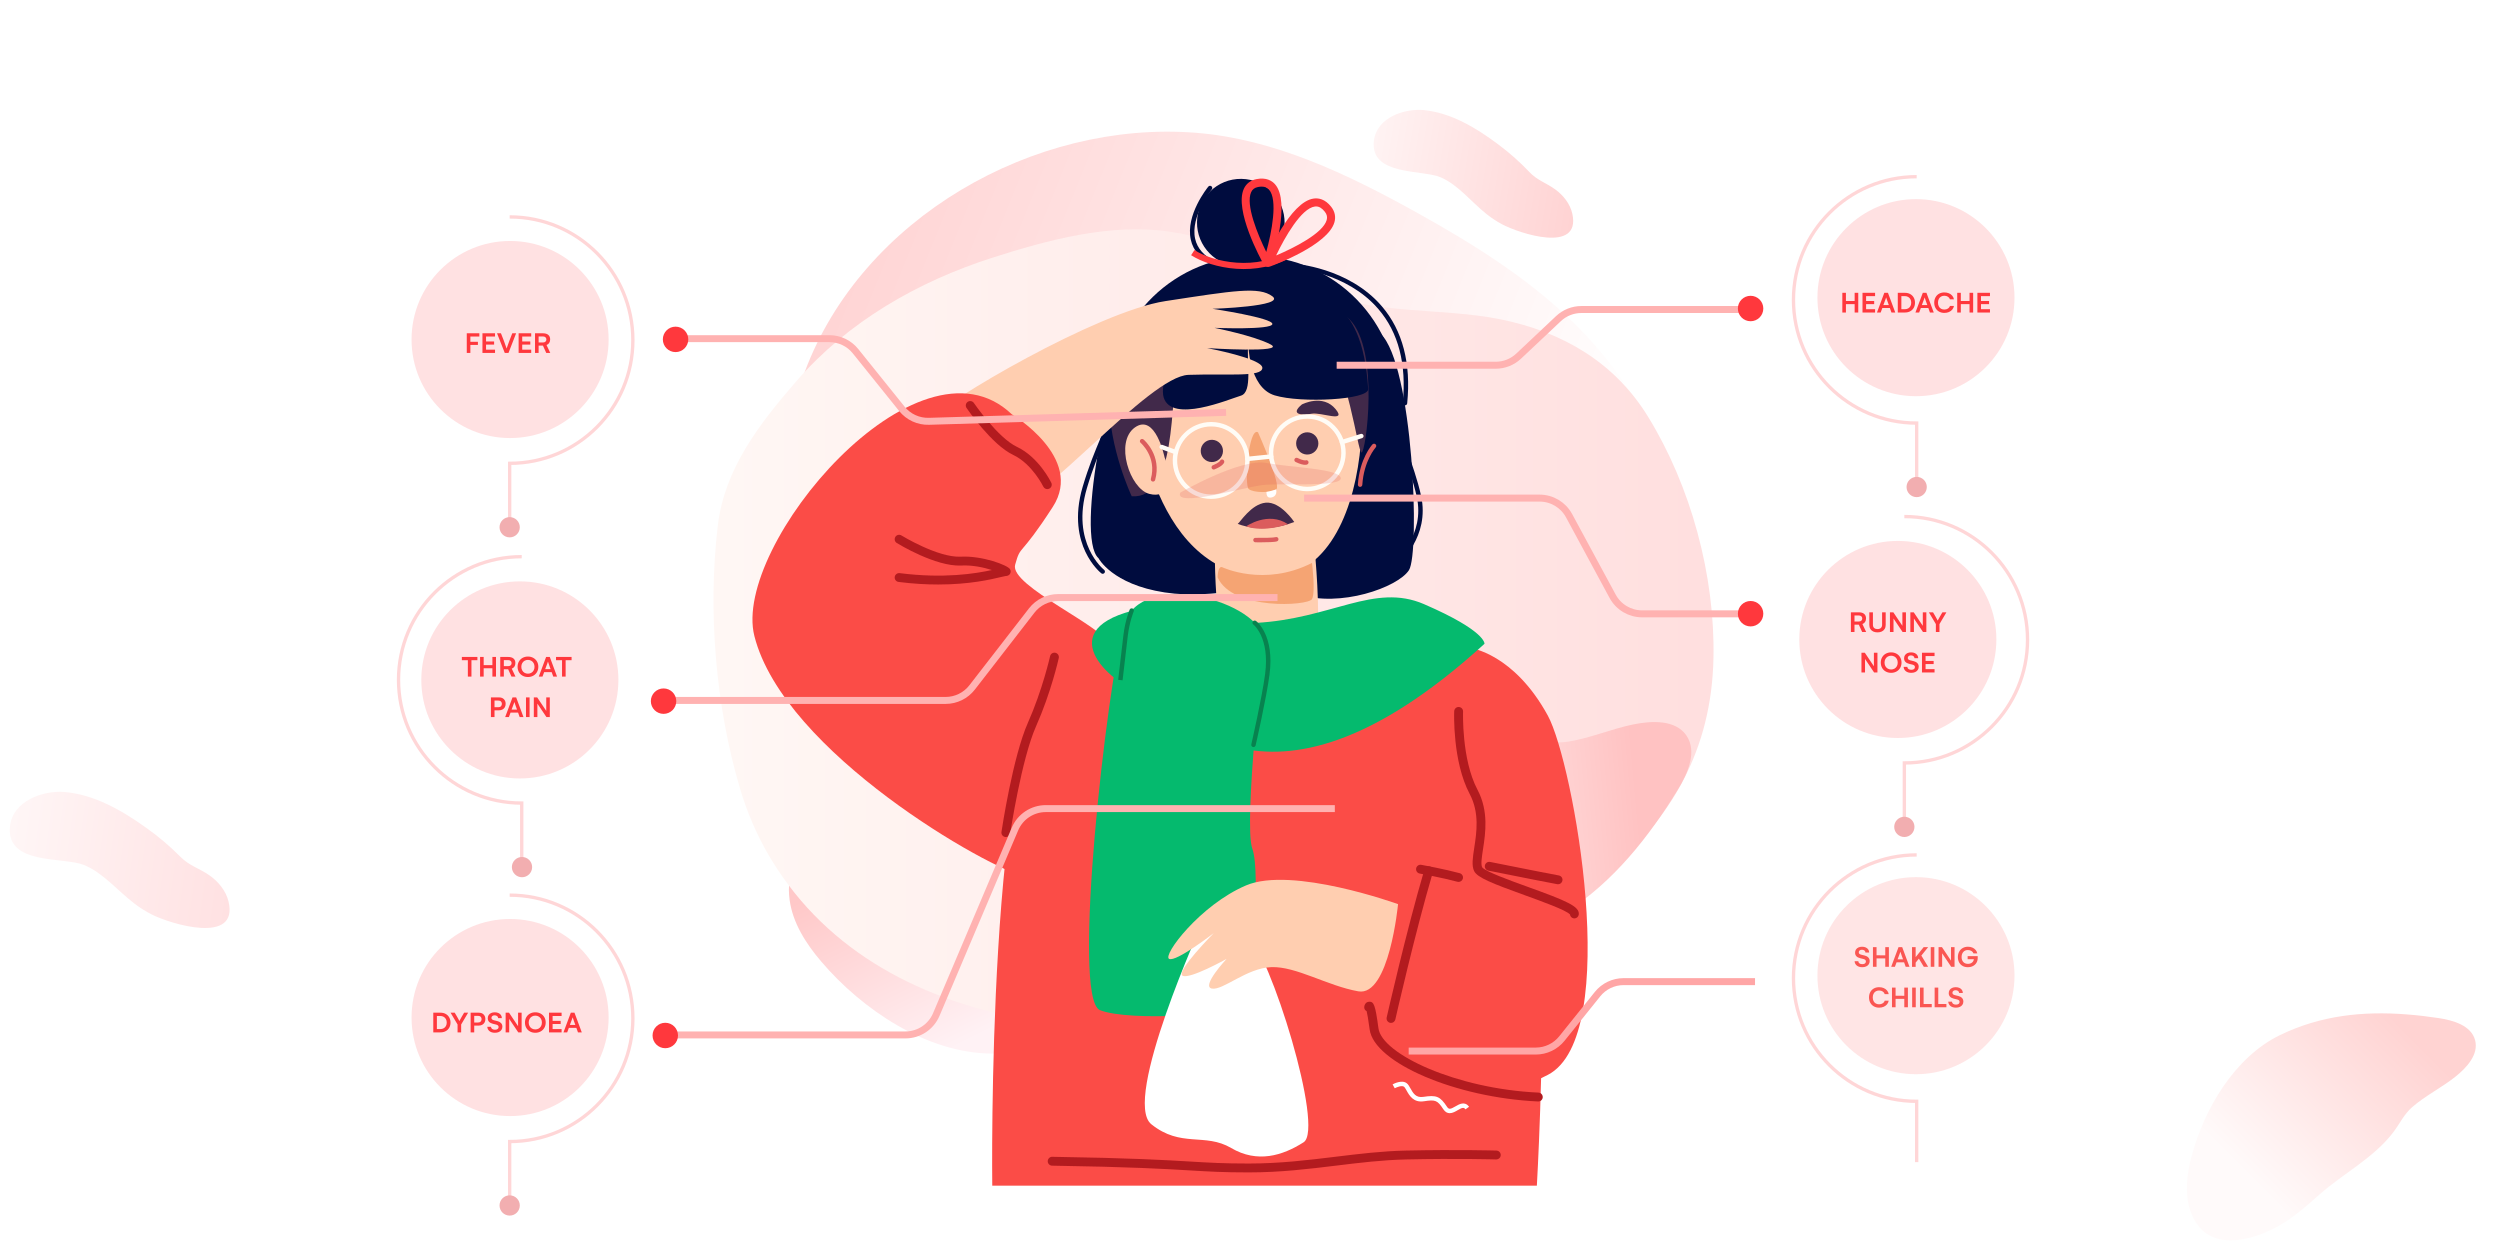 <svg width="1792" height="894" viewBox="0 0 1792 894" fill="none" xmlns="http://www.w3.org/2000/svg">
<path d="M108.78 655.506C122.117 662.318 171.374 677.448 163.79 646.135C161.89 638.337 156.346 631.765 150.033 627.383C142.804 622.349 135.68 620.607 129.36 614.175C121.66 606.427 113.386 599.425 104.645 593.259C86.696 580.361 66.828 569.33 45.888 567.678C31.203 566.525 8.844 573.849 7.115 592.738C4.592 620.236 45.473 614.113 60.022 619.959C73.824 625.483 84.322 638.544 96.59 647.864C100.465 650.802 104.545 653.36 108.78 655.506Z" fill="url(#paint0_linear)"/>
<path d="M1725.16 727.124C1693.8 724.688 1663.63 727.779 1634.37 741.922C1601.76 757.688 1579.85 795.084 1570.9 828.913C1567.57 841.479 1565.86 854.979 1569.88 867.335C1579.19 895.877 1607.44 891.751 1629.42 880.82C1641.81 874.665 1652.22 865.436 1662.52 856.302C1679.61 841.131 1701.46 830.054 1715.49 811.624C1720.19 805.427 1723.16 798.7 1729.16 793.497C1738.5 785.4 1750.09 779.645 1759.84 771.938C1768.16 765.338 1776.88 755.815 1774.14 745.568C1771.32 735.063 1758.54 731.318 1747.78 729.728C1740.15 728.583 1732.63 727.693 1725.16 727.124Z" fill="url(#paint1_linear)"/>
<path d="M825.104 721.83C789.933 742.162 753.065 755.385 711.087 755.212C664.298 755.015 617.915 723.62 588.603 689.164C577.712 676.367 568.188 661.576 565.98 644.921C560.894 606.443 596.105 595.498 627.809 595.986C645.679 596.253 662.962 601.205 680.052 606.115C708.425 614.276 740.066 615.004 766.685 628.677C775.62 633.282 782.837 639.469 792.731 642.189C808.123 646.425 824.84 646.671 840.499 650.22C853.875 653.277 869.35 659.518 871.872 672.998C874.443 686.826 861.653 698.318 849.999 706.177C841.754 711.766 833.485 717.002 825.104 721.83Z" fill="url(#paint2_linear)"/>
<path d="M576.8 266.685C617.798 156.432 741.155 85.982 857.386 95.193C913.435 99.643 965.635 124.71 1014.79 151.964C1058.12 175.983 1101.03 202.828 1135.44 238.921C1158.93 263.556 1179.14 295.034 1195.33 325.078C1219.54 370.069 1223.39 434.735 1160.18 445.409C1145.35 447.915 1131.47 445.763 1116.72 444.517C1104.78 443.5 1094.53 448.375 1082.64 449.363C1052.72 451.856 1022.37 448.047 993.089 442.053C933.407 429.811 876.113 407.354 815.679 398.62C766.158 391.486 715.73 393.892 667.114 405.707C646.604 410.695 625.399 417.409 604.815 412.734C554.076 401.189 559.467 335.23 567.946 296.792C570.181 286.559 573.14 276.498 576.8 266.685Z" fill="url(#paint3_linear)"/>
<path d="M1076.51 160.678C1088.57 167.201 1133.33 182.109 1127.06 153.285C1125.49 146.106 1120.56 139.971 1114.87 135.824C1108.37 131.06 1101.88 129.313 1096.24 123.29C1089.35 116.032 1081.93 109.445 1074.06 103.613C1057.91 91.421 1039.96 80.896 1020.83 78.934C1007.41 77.563 986.791 83.785 984.803 101.037C981.901 126.153 1019.45 121.428 1032.64 127.092C1045.16 132.445 1054.49 144.626 1065.52 153.421C1069 156.193 1072.68 158.622 1076.51 160.678Z" fill="url(#paint4_linear)"/>
<path d="M872.693 173.827C898.29 181.519 919.899 197.123 944.184 208.005C984.615 226.119 1032.48 220.127 1075.93 228.97C1120.23 237.999 1157.35 259.8 1181.19 298.486C1211.98 348.417 1229.44 412.489 1228.21 471.875C1226.85 537.245 1198.36 587.427 1148.75 628.388C1099.17 669.324 1039.99 697.257 978.502 715.088C972.57 716.814 966.619 718.418 960.619 719.928C825.845 753.768 634.563 750.26 553.103 616.527C552.357 615.305 551.629 614.08 550.895 612.835C542.204 597.842 535.339 581.862 530.447 565.236C512.958 506.333 507.276 437.982 514.489 376.98C519.331 335.915 544.321 303.897 570.665 273.419C607.678 230.601 657.853 201.876 711.337 184.727C750.943 172.03 796.012 159.896 837.895 165.977C849.674 167.721 861.306 170.344 872.693 173.827Z" fill="url(#paint5_linear)"/>
<path d="M1186.26 590.85C1162.6 623.875 1134.47 651.125 1096.15 668.277C1053.44 687.391 998.243 677.915 957.331 658.612C942.132 651.444 927.356 641.897 918.477 627.634C897.977 594.677 925.541 570.187 954.626 557.558C971.016 550.432 988.803 547.817 1006.4 545.244C1035.61 540.978 1064.74 528.595 1094.63 530.075C1104.66 530.586 1113.79 533.246 1123.93 531.644C1139.7 529.157 1155.03 522.487 1170.76 519.263C1184.2 516.533 1200.87 515.837 1208.73 527.078C1216.77 538.615 1209.86 554.359 1202.48 566.324C1197.28 574.815 1191.9 582.995 1186.26 590.85Z" fill="url(#paint6_linear)"/>
<path d="M790.432 411.302C790.091 411.302 789.748 411.194 789.455 410.968C789.188 410.758 782.859 405.759 778.026 395.562C773.594 386.211 769.658 370.534 776.066 348.921C780.412 334.259 784.768 323.836 788.609 314.634C795.583 297.94 800.623 285.878 801.03 260.306C801.043 259.431 801.689 258.68 802.643 258.741C803.525 258.757 804.225 259.476 804.212 260.357C803.795 286.54 798.389 299.48 791.545 315.863C787.734 324.988 783.416 335.328 779.117 349.828C767.431 389.23 791.17 408.27 791.412 408.454C792.102 408.995 792.226 409.994 791.689 410.688C791.374 411.092 790.906 411.302 790.432 411.302Z" fill="#000C3E"/>
<path d="M920.799 160.035C920.561 177.369 906.316 191.232 888.979 190.994C871.645 190.755 857.785 176.51 858.021 159.173C858.259 141.839 872.507 127.979 889.841 128.215C907.175 128.454 921.038 142.701 920.799 160.035Z" fill="#000C3E"/>
<path d="M787.394 400.089C787.394 400.089 797.051 418.858 834.808 424.645C872.563 430.43 901.749 416.125 931.024 425.963C960.299 435.804 1001.91 421.091 1009.93 408.699C1017.95 396.306 1013 261.282 989.577 239.179C966.153 217.075 845.792 201.02 820.433 228.138C795.075 255.259 770.55 385.268 787.394 400.089Z" fill="#000C3E"/>
<path d="M1001.94 288.38C1001.16 345.508 954.209 391.185 897.078 390.402C839.95 389.62 794.273 342.67 795.055 285.542C795.841 228.414 842.788 182.737 899.916 183.52C957.044 184.306 1002.72 231.252 1001.94 288.38Z" fill="#000C3E"/>
<path d="M813.966 285.087C813.966 285.087 821.198 410.52 906.201 413.925C991.201 417.329 986.915 240.46 955.801 224.363C924.687 208.27 796.587 214.471 813.966 285.087Z" fill="#FFCEB0"/>
<path d="M901.744 309.891C901.744 309.891 918.871 348.145 914.761 350.805C910.65 353.462 898.432 353.296 895.075 350.534C891.719 347.773 895.012 305.726 901.744 309.891Z" fill="#F5A473"/>
<path d="M876.633 323.426C876.522 327.83 872.863 331.31 868.46 331.199C864.056 331.091 860.575 327.432 860.687 323.028C860.795 318.625 864.454 315.144 868.86 315.252C873.264 315.364 876.745 319.023 876.633 323.426Z" fill="#41294A"/>
<path d="M945.01 318.045C944.899 322.449 941.24 325.929 936.836 325.818C932.433 325.71 928.952 322.051 929.064 317.647C929.172 313.244 932.831 309.763 937.237 309.871C941.641 309.982 945.122 313.641 945.01 318.045Z" fill="#41294A"/>
<path d="M879.202 216.554C879.202 216.554 849.118 231.995 843.986 259.758C838.851 287.522 843.525 358.192 811.205 355.713C811.205 355.713 745.451 217.196 879.202 216.554Z" fill="#41294A"/>
<path d="M895.256 216.774C892.542 218.816 926.679 217.922 946.759 241.12C966.842 264.318 972.881 323.343 975.926 324.367C978.971 325.395 989.257 250.735 967.329 228.899C945.4 207.066 910.7 205.151 895.256 216.774Z" fill="#41294A"/>
<path d="M834.746 327.746C834.746 327.746 828.236 295.935 813.505 306.384C798.777 316.833 809.906 350.299 823.747 353.993C837.591 357.683 841.647 344.326 834.746 327.746Z" fill="#FFCEB0"/>
<path d="M933.183 289.911C933.183 289.911 948.195 281.991 957.444 293.369C965.58 303.372 947.011 295.265 940.177 296.56C933.339 297.859 924.31 297.292 933.183 289.911Z" fill="#41294A"/>
<path d="M927.732 374.18C927.732 374.18 917.939 359.382 907.344 360.314C896.745 361.249 888.622 374.889 887.197 375.462C887.197 375.462 903.736 383.229 927.732 374.18Z" fill="#41294A"/>
<path d="M868.172 305.667C854.914 305.667 843.979 316.46 843.794 329.721C843.708 336.231 846.158 342.391 850.702 347.062C855.245 351.729 861.332 354.348 867.845 354.437L868.185 354.44C881.443 354.44 892.379 343.651 892.56 330.389C892.745 316.947 881.959 305.858 868.513 305.671L868.172 305.667ZM868.185 357.622L867.8 357.619C860.438 357.52 853.556 354.555 848.42 349.279C843.285 344.001 840.514 337.039 840.612 329.677C840.819 314.684 853.183 302.486 868.172 302.486L868.557 302.489C883.757 302.699 895.949 315.235 895.742 330.431C895.539 345.423 883.174 357.622 868.185 357.622Z" fill="#FFFCF6"/>
<path d="M937.038 300.156C923.777 300.156 912.841 310.948 912.66 324.209C912.475 337.649 923.264 348.741 936.707 348.925L937.048 348.928C950.309 348.928 961.245 338.139 961.426 324.878C961.515 318.365 959.062 312.205 954.522 307.534C949.978 302.87 943.891 300.248 937.378 300.159L937.038 300.156ZM937.048 352.11L936.666 352.107C921.463 351.897 909.271 339.361 909.478 324.165C909.685 309.173 922.046 296.974 937.038 296.974L937.423 296.977C944.786 297.076 951.668 300.041 956.8 305.316C961.938 310.595 964.71 317.556 964.608 324.919C964.401 339.911 952.037 352.11 937.048 352.11Z" fill="#FFFCF6"/>
<path d="M842.887 325.727C842.705 325.727 842.517 325.695 842.339 325.631L832.135 321.883C831.311 321.578 830.888 320.665 831.191 319.838C831.493 319.017 832.412 318.6 833.233 318.896L843.434 322.641C844.261 322.946 844.681 323.859 844.379 324.687C844.143 325.329 843.536 325.727 842.887 325.727Z" fill="#FFFCF6"/>
<path d="M961.873 318.496C961.196 318.496 960.566 318.061 960.356 317.38C960.092 316.543 960.559 315.649 961.399 315.385L975.345 311.032C976.178 310.765 977.076 311.239 977.337 312.076C977.601 312.916 977.133 313.807 976.293 314.071L962.347 318.426C962.192 318.474 962.029 318.496 961.873 318.496Z" fill="#FFFCF6"/>
<path d="M894.759 245.942C894.759 245.942 894.788 277.673 913.69 283.404C932.59 289.137 981.21 286.608 980.717 278.854C976.265 208.846 943.357 212.368 915.873 203.408C867.673 187.7 828.251 266.4 834.153 285.001C840.055 303.598 880.737 286.232 889.445 283.617C898.151 280.998 893.327 259.436 894.759 245.942Z" fill="#000C3E"/>
<path opacity="0.21" d="M846.015 353.112C846.015 353.112 888.895 328.37 907.715 331.829C926.535 335.291 959.565 335.832 961.06 342.583C962.559 349.332 919.185 346.29 905.844 347.588C892.503 348.886 841.287 364.244 846.015 353.112Z" fill="#DB5C5D"/>
<path d="M870.013 336.556C869.386 336.556 868.791 336.183 868.539 335.563C868.209 334.752 868.6 333.823 869.414 333.492C873.726 331.735 874.524 330.351 874.531 330.339C874.814 329.505 875.686 329.117 876.526 329.413C877.356 329.696 877.773 330.663 877.49 331.497C877.289 332.082 876.204 334.163 870.611 336.438C870.413 336.518 870.213 336.556 870.013 336.556Z" fill="#DB5C5D"/>
<path d="M935.524 333.188C934.242 333.188 932.078 332.8 928.68 331.142C927.888 330.76 927.56 329.809 927.945 329.016C928.327 328.227 929.284 327.903 930.07 328.285C934.261 330.324 935.82 329.984 935.839 329.984C936.65 329.643 937.516 330.041 937.859 330.849C938.203 331.657 937.764 332.612 936.952 332.959C936.742 333.048 936.291 333.188 935.524 333.188Z" fill="#DB5C5D"/>
<path d="M894.128 330.541C893.323 330.541 892.629 329.933 892.546 329.112C892.457 328.237 893.094 327.454 893.969 327.368L911.042 325.625C911.898 325.517 912.696 326.169 912.785 327.044C912.875 327.919 912.238 328.702 911.363 328.788L894.29 330.531C894.236 330.537 894.182 330.541 894.128 330.541Z" fill="#FFFCF6"/>
<path d="M870.487 190.565C870.255 190.565 870.016 190.515 869.794 190.403C860.767 186.016 855.307 179.757 853.557 171.8C849.676 154.131 865.46 134.583 866.135 133.759C866.695 133.078 867.694 132.979 868.371 133.536C869.052 134.093 869.154 135.092 868.597 135.773C868.441 135.964 853.112 154.968 856.666 171.125C858.196 178.08 863.08 183.604 871.184 187.546C871.973 187.928 872.304 188.882 871.919 189.671C871.645 190.235 871.079 190.565 870.487 190.565Z" fill="#000C3E"/>
<path d="M1001.45 404.181C1000.99 404.181 1000.53 403.983 1000.21 403.592C999.659 402.914 999.761 401.912 1000.44 401.355C1000.65 401.184 1021.58 383.706 1015.52 356.057C1013.18 345.398 1009.09 333.67 1004.75 321.255C997.231 299.724 989.455 277.459 988.822 255.874C988.797 254.992 989.49 254.264 990.368 254.235C991.192 254.264 991.978 254.9 992.004 255.778C992.624 276.873 1000.31 298.904 1007.75 320.205C1012.12 332.716 1016.25 344.53 1018.63 355.373C1025.11 384.979 1002.68 403.64 1002.45 403.824C1002.15 404.063 1001.8 404.181 1001.45 404.181Z" fill="#000C3E"/>
<path d="M1007.1 290.551C1007.05 290.551 1006.99 290.548 1006.94 290.545C1006.07 290.459 1005.43 289.679 1005.51 288.804C1008.26 260.967 1002.4 238.374 988.109 221.641C965.09 194.708 927.691 192.236 927.319 192.213C926.441 192.162 925.77 191.412 925.824 190.53C925.871 189.655 926.626 188.962 927.501 189.038C927.892 189.06 966.639 191.618 990.527 219.573C1005.41 236.99 1011.52 260.388 1008.68 289.116C1008.6 289.94 1007.91 290.551 1007.1 290.551Z" fill="#000C3E"/>
<path d="M893.154 377.321C893.154 377.321 909.008 366.197 923.167 375.733C923.167 375.733 906.635 381.928 893.154 377.321Z" fill="#DB5C5D"/>
<path d="M903.644 388.741C902.079 388.741 900.733 388.725 899.903 388.712C899.025 388.699 898.325 387.977 898.337 387.096C898.35 386.217 898.951 385.505 899.954 385.53C905.961 385.61 913.139 385.463 914.256 385.04C915.073 384.728 915.996 385.136 916.311 385.953C916.626 386.774 916.225 387.687 915.407 388.006C913.816 388.623 907.911 388.741 903.644 388.741Z" fill="#DB5C5D"/>
<path d="M826.48 345.203C826.337 345.203 826.194 345.184 826.051 345.143C825.204 344.907 824.711 344.032 824.946 343.183C829.299 327.583 817.743 317.538 817.625 317.436C816.957 316.87 816.874 315.865 817.444 315.193C818.01 314.525 819.016 314.442 819.687 315.015C820.228 315.473 832.907 326.498 828.01 344.042C827.813 344.742 827.177 345.203 826.48 345.203Z" fill="#DB5C5D"/>
<path d="M974.92 349.003C974.885 349.003 974.853 349.003 974.815 349C973.94 348.943 973.275 348.185 973.329 347.31C974.519 328.847 983.367 318.977 983.746 318.567C984.338 317.917 985.343 317.873 985.989 318.465C986.638 319.057 986.683 320.062 986.094 320.711C986.008 320.806 977.618 330.234 976.508 347.514C976.45 348.357 975.75 349.003 974.92 349.003Z" fill="#DB5C5D"/>
<path d="M942.972 400.941C942.972 400.941 948.031 457.534 941.318 466.485C934.604 475.438 892.084 468.721 880.893 466.485C869.703 464.248 869.681 370.648 871.94 376.97C890.623 429.185 941.684 382.977 942.972 400.941Z" fill="#FFCEB0"/>
<path d="M875.986 406.539C875.986 406.539 906.152 421.038 940.445 403.487C940.445 403.487 943.111 424.57 940.445 429.431C937.782 434.293 883.46 437.767 872.766 413.806C872.766 413.806 872.9 405.498 875.986 406.539Z" fill="#F5A473"/>
<path d="M711.249 849.876H1101.62C1101.62 849.876 1121.56 510.474 1072.66 473.566C1023.76 436.655 808.486 455.093 757.804 486.621C707.122 518.149 711.249 849.876 711.249 849.876Z" fill="#FB4C47"/>
<path d="M906.153 459.778C906.153 459.778 891.106 590.241 897.674 608.399C904.237 626.558 895.828 707.065 893.155 717.53C890.48 727.994 809.374 732.439 788.445 724.068C767.515 715.697 793.777 490.045 805.492 448.298C817.211 406.547 904.864 431.145 906.153 459.778Z" fill="#05BA6E"/>
<path d="M667.969 299.932C667.969 299.932 700.598 362.425 723.465 363.004C746.335 363.583 823.454 269.668 851.889 268.7C880.328 267.736 904.747 270.495 904.859 263.718C904.97 256.937 865.307 249.537 865.307 249.537C865.307 249.537 922.667 253.189 910.802 246.915C898.941 240.641 870.515 234.999 870.515 234.999C870.515 234.999 911.741 236.663 912.04 232.254C912.339 227.844 869.118 221.35 869.118 221.35C869.118 221.35 921.712 219.67 912.094 212.435C902.472 205.199 884.365 208.34 835.389 215.82C786.409 223.3 675.602 288.688 667.969 299.932Z" fill="#FFCEB0"/>
<path d="M725.214 296.938C725.214 296.938 777.41 328.03 754.683 363.265C730.483 400.784 731.838 389.638 727.654 404.818C723.467 419.998 792.441 449.563 795.578 462.557C798.715 475.548 766.201 635.332 735.745 628.774C709.235 623.069 561.915 539.466 540.743 455.92C524.332 391.15 658.102 232.722 725.214 296.938Z" fill="#FB4C47"/>
<path d="M861.845 661.398C861.845 661.398 804.011 788.801 825.274 805.862C846.538 822.919 863.672 811.805 882.476 822.878C901.283 833.95 919.323 828.414 934.43 818.78C949.537 809.142 910.22 682.391 893.958 670.323C877.697 658.252 864.776 654.777 861.845 661.398Z" fill="white"/>
<path d="M1054 464.5C1054 464.5 1085.1 468.296 1109.51 513C1127.82 546.541 1163.3 742.529 1109.51 770.454C1055.72 798.377 1005.26 783.771 985.736 764.953C966.209 746.135 1000.95 649.154 1024.11 641.915C1047.27 634.679 1054 464.5 1054 464.5Z" fill="#FB4C47"/>
<path d="M1064.07 461.496C1064.07 461.496 1065.52 452.434 1020.74 433.055C985.005 417.588 954.393 443.691 899.88 446.501C845.368 449.313 850.287 427.706 811.727 437.748C752.223 453.239 799.599 492.244 818.772 496.622C837.945 501 902.181 608.985 1064.07 461.496Z" fill="#05BA6E"/>
<path d="M907.78 352.6C907.78 352.6 907.614 356.291 909.733 356.625C911.852 356.959 915.769 355.776 914.76 350.803C914.76 350.803 909.447 352.511 907.78 352.6Z" fill="white"/>
<path d="M1128.51 658.318C1128.36 658.318 1128.21 658.309 1128.06 658.287C1126.59 658.077 1125.5 656.893 1125.35 655.483C1122.69 652.419 1104.9 646.002 1093.03 641.719C1069.51 633.234 1058.96 629.037 1056.69 624.446C1054.77 620.554 1055.63 614.942 1056.72 607.837C1058.45 596.593 1060.6 582.593 1053.46 569.109C1041.13 545.822 1042.31 511.281 1042.37 509.824C1042.44 508.067 1043.95 506.661 1045.67 506.766C1047.42 506.833 1048.79 508.312 1048.73 510.065C1048.71 510.409 1047.56 544.371 1059.09 566.131C1067.21 581.479 1064.78 597.27 1063.01 608.801C1062.16 614.321 1061.36 619.536 1062.4 621.627C1064.33 624.601 1082.9 631.302 1095.19 635.734C1122.88 645.725 1132.49 649.744 1131.66 655.588C1131.43 657.176 1130.07 658.318 1128.51 658.318Z" fill="#B31B1F"/>
<path d="M1045.5 632.159C1045.22 632.159 1044.94 632.124 1044.66 632.047C1034.15 629.18 1017.82 626.196 1017.65 626.164C1015.92 625.852 1014.78 624.195 1015.09 622.467C1015.41 620.736 1017.06 619.572 1018.79 619.906C1019.47 620.027 1035.55 622.967 1046.33 625.906C1048.03 626.371 1049.03 628.118 1048.57 629.814C1048.18 631.23 1046.9 632.159 1045.5 632.159Z" fill="#B31B1F"/>
<path d="M1102.65 789.54C1102.6 789.54 1102.55 789.54 1102.51 789.536C1043.61 786.867 984.936 761.779 981.763 737.916C980.768 730.417 980.048 726.665 979.603 724.81C978.413 724.219 977.691 722.952 977.904 721.568C978.308 718.947 980.083 718.017 981.493 718.017H981.528C984.732 718.052 985.795 719.93 988.073 737.079C990.535 755.603 1043.96 780.513 1102.79 783.179C1104.55 783.259 1105.91 784.745 1105.83 786.501C1105.75 788.21 1104.34 789.54 1102.65 789.54Z" fill="#B31B1F"/>
<path d="M997.077 733.226C996.845 733.226 996.609 733.2 996.371 733.149C994.659 732.761 993.584 731.056 993.972 729.341C994.109 728.727 1008.03 667.383 1021.03 623.256C1021.53 621.569 1023.31 620.602 1024.98 621.105C1026.67 621.601 1027.63 623.37 1027.13 625.056C1014.19 668.987 1000.32 730.133 1000.18 730.747C999.842 732.224 998.531 733.226 997.077 733.226Z" fill="#B31B1F"/>
<path d="M721 599.994C720.845 599.994 720.682 599.982 720.523 599.959C718.786 599.699 717.59 598.076 717.851 596.342C718.178 594.146 726.034 542.3 736.814 518.039C747.294 494.463 752.659 470.558 752.713 470.32C753.088 468.605 754.784 467.532 756.509 467.902C758.224 468.283 759.305 469.986 758.924 471.701C758.704 472.7 753.365 496.467 742.63 520.626C732.2 544.098 724.22 596.755 724.141 597.284C723.905 598.865 722.547 599.994 721 599.994Z" fill="#B31B1F"/>
<path d="M672.497 418.977C664.028 418.977 654.536 418.462 644.088 417.132C642.344 416.909 641.11 415.318 641.332 413.575C641.552 411.831 643.184 410.619 644.889 410.819C676.707 414.873 699.31 411.141 710.961 408.598C705.158 406.743 697.028 404.936 688.915 405.378C670.658 406.237 643.944 389.928 642.815 389.228C641.32 388.305 640.858 386.345 641.781 384.85C642.704 383.354 644.667 382.887 646.159 383.816C646.42 383.975 672.351 399.817 688.587 399.021C704.054 398.207 722.371 405.095 724.035 408.051C724.63 409.104 724.582 410.472 723.905 411.475C723.275 412.4 721.97 412.957 720.825 412.887C720.322 412.945 718.833 413.301 717.385 413.645C710.427 415.312 695.091 418.974 672.497 418.977Z" fill="#B31B1F"/>
<path d="M750.708 350.594C749.525 350.594 748.389 349.932 747.842 348.799C747.762 348.637 739.817 332.499 726.289 326.104C710.93 318.84 693.561 293.523 692.829 292.451C691.84 290.997 692.215 289.015 693.666 288.028C695.123 287.042 697.099 287.421 698.086 288.865C698.257 289.113 715.213 313.823 729.012 320.348C744.603 327.727 753.212 345.287 753.572 346.028C754.335 347.613 753.671 349.509 752.089 350.273C751.644 350.492 751.173 350.594 750.708 350.594Z" fill="#B31B1F"/>
<path d="M898.497 535.501C898.379 535.501 898.259 535.488 898.141 535.46C897.285 535.265 896.747 534.41 896.944 533.557C897.021 533.22 904.609 500.047 906.83 483.196C910.289 456.925 898.523 447.761 898.405 447.672C897.702 447.144 897.555 446.151 898.077 445.448C898.599 444.742 899.585 444.592 900.292 445.111C900.842 445.515 913.709 455.318 909.983 483.61C907.746 500.613 900.123 533.932 900.047 534.263C899.878 535.005 899.223 535.501 898.497 535.501Z" fill="#08824F"/>
<path d="M804.663 487.657L801.503 487.291C801.503 487.291 803.972 465.811 805.261 455.251C806.562 444.599 809.601 437.325 809.731 437.02C810.072 436.205 811.007 435.836 811.815 436.17C812.623 436.514 813.002 437.449 812.662 438.257C812.63 438.327 809.661 445.454 808.42 455.639C807.132 466.19 804.663 487.654 804.663 487.657Z" fill="#08824F"/>
<path d="M895.008 840.386C876.863 840.386 866.885 839.787 853.076 838.96C835.312 837.894 810.988 836.437 754.143 835.553C752.387 835.527 750.984 834.083 751.012 832.323C751.041 830.567 752.587 829.103 754.242 829.189C811.227 830.074 835.634 831.54 853.455 832.609C867.155 833.427 877.05 834.022 895.008 834.022C917.487 834.022 937.653 831.559 957.157 829.18C974.278 827.086 990.447 825.113 1007.78 824.728C1044.75 823.914 1072.37 824.725 1072.65 824.728C1074.4 824.786 1075.78 826.252 1075.73 828.005C1075.68 829.762 1074.19 831.063 1072.46 831.092C1072.18 831.082 1044.71 830.268 1007.92 831.092C990.906 831.467 974.886 833.424 957.927 835.495C938.235 837.901 917.875 840.386 895.008 840.386Z" fill="#B31B1F"/>
<path d="M1039.14 797.932C1037.56 797.932 1035.98 797.223 1034.6 795.136C1030.3 788.642 1029 788.107 1020.69 789.386C1013.17 790.56 1010.2 785.231 1008.24 781.709C1007.58 780.531 1006.96 779.421 1006.41 778.991C1004.95 777.837 1001.29 779.224 999.747 780.076L998.204 777.296C998.879 776.92 1004.87 773.723 1008.39 776.494C1009.43 777.318 1010.16 778.635 1011.01 780.156C1012.91 783.551 1014.88 787.048 1020.2 786.243C1029.72 784.773 1032.26 785.845 1037.25 793.379C1038.57 795.384 1039.72 795.11 1043.25 793.052C1045.93 791.48 1049.99 789.109 1053.02 793.341L1050.44 795.193C1049.25 793.554 1048.19 793.85 1044.85 795.797C1043.26 796.73 1041.2 797.932 1039.14 797.932Z" fill="white"/>
<path d="M1002.12 648.085C1002.12 648.085 926.125 620.604 893.153 634.661C860.181 648.715 833.009 684.948 838.042 687.344C843.076 689.743 870.012 668.852 870.012 668.852C870.012 668.852 842.544 696.609 847.638 699.387C852.732 702.164 879.201 687.344 879.201 687.344C879.201 687.344 860.725 707.096 868.66 708.607C876.595 710.119 893.608 693.844 911.349 693.233C929.094 692.619 951.455 706.641 973.638 710.59C995.818 714.535 1002.12 648.085 1002.12 648.085Z" fill="#FFCEB0"/>
<path d="M1116.82 633.84C1116.62 633.84 1116.42 633.821 1116.22 633.783C1116 633.744 1093.62 629.513 1066.86 624.072C1065.14 623.722 1064.03 622.042 1064.38 620.321C1064.73 618.599 1066.4 617.486 1068.13 617.839C1094.84 623.267 1117.18 627.489 1117.41 627.534C1119.13 627.858 1120.27 629.522 1119.94 631.25C1119.65 632.777 1118.32 633.84 1116.82 633.84Z" fill="#B31B1F"/>
<path d="M904.41 133.769C903.579 133.769 902.676 133.866 901.697 134.059C899.312 134.538 897.767 135.697 896.839 137.708C892.702 146.662 901.424 167.987 907.656 180.585C911.507 166.609 916.122 143.248 909.601 135.886C908.345 134.471 906.636 133.769 904.41 133.769ZM908.383 191.1C907.346 191.1 906.376 190.542 905.863 189.618C903.658 185.666 884.543 150.571 891.598 135.29C893.294 131.615 896.398 129.23 900.568 128.398C907.673 126.983 911.755 129.608 913.922 132.056C925.252 144.848 912.607 184.625 911.129 189.118C910.768 190.206 909.802 190.978 908.66 191.088C908.568 191.096 908.475 191.1 908.383 191.1Z" fill="#FF383D"/>
<path d="M943.327 147.971C943.054 147.971 942.777 147.987 942.5 148.029C932.744 149.327 920.957 170.018 914.725 183.107C927.68 177.652 948.228 167.233 950.958 157.759C951.571 155.626 951.159 153.741 949.668 151.817C947.661 149.235 945.582 147.971 943.327 147.971ZM909.186 191.284C908.409 191.284 907.649 190.973 907.098 190.393C906.305 189.562 906.078 188.344 906.519 187.286C908.341 182.923 924.795 144.565 941.736 142.305C944.982 141.873 949.782 142.553 954.225 148.273C956.837 151.632 957.626 155.467 956.505 159.355C951.844 175.527 914.422 189.562 910.172 191.111C909.849 191.229 909.517 191.284 909.186 191.284Z" fill="#FF383D"/>
<path d="M854.987 181.087C869.011 190.102 901.063 197.114 926.105 181.087" stroke="#FF383D" stroke-width="4.4"/>
<path d="M481.27 242.75H594.515C601.784 242.75 608.662 246.045 613.218 251.71L646.458 293.048C651.173 298.91 658.363 302.223 665.883 301.997L878.85 295.596" stroke="#FFB2B1" stroke-width="5" stroke-linejoin="round"/>
<path d="M493.361 243.265C493.361 248.301 489.279 252.384 484.243 252.384C479.207 252.384 475.124 248.301 475.124 243.265C475.124 238.229 479.207 234.147 484.243 234.147C489.279 234.147 493.361 238.229 493.361 243.265Z" fill="#FF383D"/>
<path d="M295.001 243.366C295.001 204.356 326.625 172.732 365.635 172.732C404.645 172.732 436.266 204.356 436.266 243.366C436.266 282.376 404.645 314 365.635 314C326.625 314 295.001 282.376 295.001 243.366Z" fill="#FFE1E2"/>
<path d="M365.33 155.49C414.103 155.49 453.64 195.028 453.64 243.8C453.64 292.573 414.103 332.113 365.33 332.113V375.724" stroke="#FFD6D7" stroke-width="2.4" stroke-miterlimit="10"/>
<path d="M358.068 377.928C358.068 373.916 361.318 370.665 365.33 370.665C369.342 370.665 372.592 373.916 372.592 377.928C372.592 381.939 369.342 385.19 365.33 385.19C361.318 385.19 358.068 381.939 358.068 377.928Z" fill="#F2AEB0"/>
<path d="M337.158 241.248V244.997H342.572V247.232H337.158V253H334.58V238.896H343.603V241.248H337.158ZM348.394 241.248V244.772H354.184V247.017H348.394V250.648H354.84V253H345.816V238.896H354.84V241.248H348.394ZM359.072 238.896L361.113 244.116C361.421 244.94 361.79 245.971 362.219 247.21C362.656 248.442 362.961 249.323 363.133 249.853C363.326 249.323 363.637 248.435 364.067 247.189C364.504 245.942 364.876 244.911 365.184 244.095L367.204 238.896H369.954L364.475 253H361.822L356.268 238.896H359.072ZM374.326 241.248V244.772H380.116V247.017H374.326V250.648H380.771V253H371.748V238.896H380.771V241.248H374.326ZM383.5 238.896H389.096C390.815 238.896 392.119 239.279 393.007 240.045C393.902 240.804 394.349 241.889 394.349 243.3C394.349 244.281 394.12 245.119 393.662 245.814C393.211 246.501 392.573 246.999 391.75 247.307L394.435 253H391.556L389.182 247.747H386.078V253H383.5V238.896ZM389.096 245.502C389.934 245.502 390.568 245.301 390.998 244.9C391.427 244.492 391.642 243.966 391.642 243.321C391.642 242.677 391.424 242.158 390.987 241.764C390.557 241.363 389.927 241.162 389.096 241.162H386.078V245.502H389.096Z" fill="#FF383D"/>
<path d="M934.77 357.046H1103.58C1112.4 357.046 1120.5 361.877 1124.7 369.63L1155.94 427.419C1160.14 435.172 1168.24 440.004 1177.06 440.004H1259.84" stroke="#FFB2B1" stroke-width="5" stroke-linejoin="round"/>
<path d="M1263.94 439.905C1263.94 444.941 1259.86 449.023 1254.83 449.023C1249.79 449.023 1245.71 444.941 1245.71 439.905C1245.71 434.868 1249.79 430.786 1254.83 430.786C1259.86 430.786 1263.94 434.868 1263.94 439.905Z" fill="#FF383D"/>
<path opacity="0.15" d="M1289.73 458.366C1289.73 419.356 1321.36 387.732 1360.37 387.732C1399.38 387.732 1431 419.356 1431 458.366C1431 497.376 1399.38 529 1360.37 529C1321.36 529 1289.73 497.376 1289.73 458.366Z" fill="#FF383D"/>
<path d="M1326.72 438.896H1332.32C1334.04 438.896 1335.34 439.279 1336.23 440.045C1337.12 440.804 1337.57 441.889 1337.57 443.3C1337.57 444.281 1337.34 445.119 1336.88 445.814C1336.43 446.501 1335.79 446.999 1334.97 447.307L1337.66 453H1334.78L1332.4 447.747H1329.3V453H1326.72V438.896ZM1332.32 445.502C1333.15 445.502 1333.79 445.301 1334.22 444.9C1334.65 444.492 1334.86 443.966 1334.86 443.321C1334.86 442.677 1334.64 442.158 1334.21 441.764C1333.78 441.363 1333.15 441.162 1332.32 441.162H1329.3V445.502H1332.32ZM1339.93 438.896H1342.51V447.812C1342.51 448.9 1342.82 449.691 1343.43 450.186C1344.05 450.68 1344.83 450.927 1345.79 450.927C1346.8 450.927 1347.6 450.665 1348.19 450.143C1348.79 449.613 1349.09 448.836 1349.09 447.812V438.896H1351.66V447.919C1351.66 449.079 1351.41 450.064 1350.9 450.873C1350.39 451.675 1349.69 452.28 1348.81 452.689C1347.92 453.09 1346.92 453.29 1345.79 453.29C1344.64 453.29 1343.63 453.086 1342.75 452.678C1341.87 452.262 1341.18 451.654 1340.67 450.852C1340.18 450.042 1339.93 449.065 1339.93 447.919V438.896ZM1366.18 438.896V453H1363.76L1357.27 443.343V453H1354.71V438.896H1357.14L1363.63 448.574V438.896H1366.18ZM1380.81 438.896V453H1378.39L1371.9 443.343V453H1369.34V438.896H1371.77L1378.26 448.574V438.896H1380.81ZM1385.59 438.896L1387.26 441.753C1387.67 442.469 1388.03 443.132 1388.35 443.74C1388.66 444.342 1388.86 444.721 1388.93 444.879C1389.01 444.714 1389.21 444.356 1389.51 443.805C1389.82 443.246 1390.2 442.562 1390.65 441.753L1392.32 438.896H1395.2L1390.21 447.35V453H1387.63V447.35L1382.61 438.896H1385.59ZM1345.75 467.896V482H1343.34L1336.85 472.343V482H1334.29V467.896H1336.72L1343.21 477.574V467.896H1345.75ZM1363.01 474.942C1363.01 476.36 1362.68 477.628 1362.04 478.745C1361.4 479.862 1360.5 480.732 1359.37 481.356C1358.23 481.979 1356.96 482.29 1355.55 482.29C1354.14 482.29 1352.87 481.982 1351.74 481.366C1350.61 480.75 1349.73 479.884 1349.1 478.767C1348.46 477.649 1348.14 476.382 1348.14 474.964C1348.14 473.539 1348.46 472.271 1349.1 471.161C1349.73 470.044 1350.61 469.174 1351.74 468.551C1352.87 467.928 1354.15 467.616 1355.57 467.616C1356.98 467.616 1358.25 467.928 1359.38 468.551C1360.51 469.174 1361.4 470.04 1362.04 471.15C1362.68 472.253 1363.01 473.517 1363.01 474.942ZM1360.28 474.942C1360.28 473.983 1360.08 473.131 1359.68 472.386C1359.28 471.641 1358.71 471.061 1357.99 470.646C1357.27 470.223 1356.47 470.012 1355.57 470.012C1354.66 470.012 1353.85 470.223 1353.12 470.646C1352.41 471.061 1351.85 471.641 1351.44 472.386C1351.03 473.131 1350.83 473.99 1350.83 474.964C1350.83 475.916 1351.03 476.769 1351.44 477.521C1351.85 478.265 1352.41 478.845 1353.12 479.261C1353.85 479.676 1354.66 479.884 1355.57 479.884C1356.47 479.884 1357.27 479.676 1357.99 479.261C1358.71 478.845 1359.28 478.265 1359.68 477.521C1360.08 476.769 1360.28 475.909 1360.28 474.942ZM1364.85 471.902C1364.85 471.036 1365.06 470.28 1365.48 469.636C1365.9 468.991 1366.49 468.494 1367.25 468.143C1368.02 467.792 1368.9 467.616 1369.89 467.616C1370.87 467.616 1371.75 467.788 1372.51 468.132C1373.28 468.476 1373.88 468.963 1374.31 469.593C1374.74 470.223 1374.95 470.957 1374.95 471.795H1372.3C1372.28 471.193 1372.04 470.71 1371.58 470.345C1371.12 469.972 1370.52 469.786 1369.76 469.786C1369.08 469.786 1368.52 469.958 1368.11 470.302C1367.7 470.638 1367.5 471.075 1367.5 471.612C1367.5 472.142 1367.68 472.533 1368.03 472.783C1368.4 473.034 1368.88 473.231 1369.48 473.374L1371.79 473.943C1372.85 474.194 1373.7 474.656 1374.35 475.329C1375 475.995 1375.33 476.855 1375.33 477.907C1375.33 478.788 1375.11 479.558 1374.66 480.217C1374.23 480.876 1373.6 481.388 1372.79 481.753C1371.99 482.111 1371.06 482.29 1369.99 482.29C1368.41 482.29 1367.12 481.907 1366.12 481.141C1365.13 480.367 1364.6 479.318 1364.51 477.993H1367.16C1367.19 478.652 1367.47 479.171 1367.99 479.551C1368.51 479.923 1369.19 480.109 1370.03 480.109C1370.84 480.109 1371.48 479.938 1371.93 479.594C1372.39 479.25 1372.62 478.777 1372.62 478.176C1372.62 477.66 1372.46 477.27 1372.14 477.005C1371.82 476.74 1371.39 476.543 1370.87 476.414L1368.51 475.845C1367.35 475.565 1366.45 475.1 1365.81 474.448C1365.17 473.789 1364.85 472.941 1364.85 471.902ZM1380.25 470.248V473.772H1386.04V476.017H1380.25V479.648H1386.69V482H1377.67V467.896H1386.69V470.248H1380.25Z" fill="#FF383D"/>
<path d="M1365.03 370.265C1413.8 370.265 1453.34 409.803 1453.34 458.578C1453.34 507.35 1413.8 546.888 1365.03 546.888V590.502" stroke="#FFD6D7" stroke-width="2.4" stroke-miterlimit="10"/>
<path d="M1357.77 592.704C1357.77 588.692 1361.02 585.442 1365.03 585.442C1369.04 585.442 1372.29 588.692 1372.29 592.704C1372.29 596.716 1369.04 599.966 1365.03 599.966C1361.02 599.966 1357.77 596.716 1357.77 592.704Z" fill="#F2AEB0"/>
<path opacity="0.15" d="M295.001 729.366C295.001 690.356 326.625 658.732 365.635 658.732C404.645 658.732 436.266 690.356 436.266 729.366C436.266 768.376 404.645 800 365.635 800C326.625 800 295.001 768.376 295.001 729.366Z" fill="#FF383D"/>
<g filter="url(#filter0_d)">
<path d="M315.822 725.896C317.197 725.896 318.422 726.196 319.496 726.798C320.577 727.399 321.419 728.241 322.02 729.322C322.622 730.397 322.923 731.618 322.923 732.985C322.923 734.346 322.625 735.56 322.031 736.627C321.437 737.687 320.599 738.514 319.517 739.108C318.443 739.703 317.211 740 315.822 740H310.58V725.896H315.822ZM315.596 737.648C316.52 737.648 317.33 737.454 318.024 737.067C318.726 736.674 319.267 736.126 319.646 735.424C320.026 734.722 320.216 733.909 320.216 732.985C320.216 732.047 320.026 731.224 319.646 730.515C319.267 729.799 318.726 729.244 318.024 728.85C317.33 728.449 316.52 728.248 315.596 728.248H313.158V737.648H315.596ZM325.941 725.896L327.617 728.753C328.025 729.469 328.387 730.132 328.702 730.74C329.017 731.342 329.21 731.721 329.282 731.879C329.368 731.714 329.561 731.356 329.862 730.805C330.17 730.246 330.55 729.562 331.001 728.753L332.677 725.896H335.555L330.56 734.35V740H327.982V734.35L322.966 725.896H325.941ZM343.139 725.896C344.622 725.896 345.786 726.315 346.631 727.152C347.483 727.99 347.909 729.111 347.909 730.515C347.909 731.424 347.716 732.23 347.329 732.932C346.942 733.626 346.384 734.171 345.653 734.565C344.93 734.958 344.078 735.155 343.096 735.155H339.927V740H337.349V725.896H343.139ZM342.613 732.942C343.48 732.942 344.128 732.71 344.557 732.244C344.994 731.772 345.213 731.181 345.213 730.472C345.213 729.827 344.994 729.283 344.557 728.839C344.128 728.388 343.501 728.162 342.677 728.162H339.927V732.942H342.613ZM349.628 729.902C349.628 729.036 349.835 728.28 350.251 727.636C350.673 726.991 351.264 726.494 352.023 726.143C352.789 725.792 353.67 725.616 354.666 725.616C355.647 725.616 356.521 725.788 357.287 726.132C358.053 726.476 358.651 726.963 359.081 727.593C359.51 728.223 359.725 728.957 359.725 729.795H357.072C357.058 729.193 356.818 728.71 356.352 728.345C355.894 727.972 355.289 727.786 354.537 727.786C353.849 727.786 353.298 727.958 352.883 728.302C352.474 728.638 352.27 729.075 352.27 729.612C352.27 730.142 352.449 730.533 352.807 730.783C353.173 731.034 353.656 731.231 354.258 731.374L356.567 731.943C357.62 732.194 358.472 732.656 359.124 733.329C359.775 733.995 360.101 734.855 360.101 735.907C360.101 736.788 359.879 737.558 359.435 738.217C358.998 738.876 358.375 739.388 357.566 739.753C356.764 740.111 355.83 740.29 354.762 740.29C353.18 740.29 351.891 739.907 350.895 739.141C349.907 738.367 349.37 737.318 349.284 735.993H351.937C351.966 736.652 352.242 737.171 352.764 737.551C353.287 737.923 353.968 738.109 354.805 738.109C355.615 738.109 356.248 737.938 356.707 737.594C357.165 737.25 357.394 736.777 357.394 736.176C357.394 735.66 357.233 735.27 356.911 735.005C356.589 734.74 356.166 734.543 355.643 734.414L353.28 733.845C352.12 733.565 351.221 733.1 350.584 732.448C349.946 731.789 349.628 730.941 349.628 729.902ZM373.905 725.896V740H371.488L365 730.343V740H362.443V725.896H364.871L371.359 735.574V725.896H373.905ZM391.157 732.942C391.157 734.36 390.835 735.628 390.19 736.745C389.546 737.862 388.654 738.732 387.515 739.356C386.384 739.979 385.113 740.29 383.702 740.29C382.291 740.29 381.02 739.982 379.888 739.366C378.764 738.75 377.883 737.884 377.246 736.767C376.608 735.649 376.29 734.382 376.29 732.964C376.29 731.539 376.608 730.271 377.246 729.161C377.883 728.044 378.764 727.174 379.888 726.551C381.02 725.928 382.298 725.616 383.723 725.616C385.134 725.616 386.402 725.928 387.526 726.551C388.658 727.174 389.546 728.04 390.19 729.15C390.835 730.253 391.157 731.517 391.157 732.942ZM388.428 732.942C388.428 731.983 388.228 731.131 387.827 730.386C387.426 729.641 386.864 729.061 386.14 728.646C385.424 728.223 384.619 728.012 383.723 728.012C382.814 728.012 381.997 728.223 381.274 728.646C380.558 729.061 379.996 729.641 379.588 730.386C379.179 731.131 378.975 731.99 378.975 732.964C378.975 733.916 379.179 734.769 379.588 735.521C379.996 736.265 380.558 736.845 381.274 737.261C381.997 737.676 382.814 737.884 383.723 737.884C384.619 737.884 385.424 737.676 386.14 737.261C386.864 736.845 387.426 736.265 387.827 735.521C388.228 734.769 388.428 733.909 388.428 732.942ZM396.109 728.248V731.772H401.899V734.017H396.109V737.648H402.554V740H393.531V725.896H402.554V728.248H396.109ZM409.161 725.896H411.782L417.013 740H414.285L413.146 736.788H407.754L406.561 740H403.897L409.161 725.896ZM412.394 734.65L411.492 732.169C411.406 731.933 411.17 731.234 410.783 730.074L410.482 729.193C410.425 729.387 410.289 729.791 410.074 730.407C409.859 731.023 409.641 731.61 409.419 732.169L408.495 734.65H412.394Z" fill="#FF383D"/>
</g>
<path d="M365.333 641.642C414.105 641.642 453.643 681.18 453.643 729.952C453.643 778.727 414.105 818.265 365.333 818.265V861.876" stroke="#FFD6D7" stroke-width="2.4" stroke-miterlimit="10"/>
<path d="M358.07 864.08C358.07 860.068 361.321 856.818 365.332 856.818C369.344 856.818 372.595 860.068 372.595 864.08C372.595 868.089 369.344 871.342 365.332 871.342C361.321 871.342 358.07 868.089 358.07 864.08Z" fill="#F2AEB0"/>
<path d="M470.74 741.834H649.033C658.666 741.834 667.365 736.075 671.127 727.207L727.54 594.233C731.302 585.365 740.002 579.606 749.634 579.606H956.809" stroke="#FFB2B1" stroke-width="5" stroke-linejoin="round"/>
<path d="M485.987 742.241C485.987 747.277 481.904 751.359 476.868 751.359C471.832 751.359 467.75 747.277 467.75 742.241C467.75 737.205 471.832 733.122 476.868 733.122C481.904 733.122 485.987 737.205 485.987 742.241Z" fill="#FF383D"/>
<path opacity="0.15" d="M443.268 487.366C443.268 448.356 411.644 416.732 372.634 416.732C333.624 416.732 302 448.356 302 487.366C302 526.376 333.624 558 372.634 558C411.644 558 443.268 526.376 443.268 487.366Z" fill="#FF383D"/>
<path d="M342.203 473.227H337.938V485H335.36V473.227H331.052V470.896H342.203V473.227ZM344.115 470.896H346.693V476.75L352.945 476.771V470.896H355.534V485H352.945V478.995H346.693V485H344.115V470.896ZM358.574 470.896H364.17C365.889 470.896 367.193 471.279 368.081 472.045C368.976 472.804 369.423 473.889 369.423 475.3C369.423 476.281 369.194 477.119 368.736 477.813C368.285 478.501 367.647 478.999 366.824 479.307L369.509 485H366.63L364.256 479.747H361.152V485H358.574V470.896ZM364.17 477.502C365.008 477.502 365.642 477.301 366.072 476.9C366.501 476.492 366.716 475.966 366.716 475.321C366.716 474.677 366.498 474.158 366.061 473.764C365.631 473.363 365.001 473.162 364.17 473.162H361.152V477.502H364.17ZM385.87 477.942C385.87 479.36 385.547 480.628 384.903 481.745C384.258 482.862 383.367 483.732 382.228 484.355C381.097 484.979 379.825 485.29 378.415 485.29C377.004 485.29 375.733 484.982 374.601 484.366C373.477 483.75 372.596 482.884 371.958 481.767C371.321 480.649 371.002 479.382 371.002 477.964C371.002 476.539 371.321 475.271 371.958 474.161C372.596 473.044 373.477 472.174 374.601 471.551C375.733 470.928 377.011 470.616 378.436 470.616C379.847 470.616 381.114 470.928 382.239 471.551C383.37 472.174 384.258 473.04 384.903 474.15C385.547 475.253 385.87 476.517 385.87 477.942ZM383.141 477.942C383.141 476.983 382.941 476.131 382.54 475.386C382.139 474.641 381.576 474.061 380.853 473.646C380.137 473.223 379.331 473.012 378.436 473.012C377.527 473.012 376.71 473.223 375.987 473.646C375.271 474.061 374.708 474.641 374.3 475.386C373.892 476.131 373.688 476.99 373.688 477.964C373.688 478.916 373.892 479.769 374.3 480.521C374.708 481.265 375.271 481.845 375.987 482.261C376.71 482.676 377.527 482.884 378.436 482.884C379.331 482.884 380.137 482.676 380.853 482.261C381.576 481.845 382.139 481.265 382.54 480.521C382.941 479.769 383.141 478.909 383.141 477.942ZM391.456 470.896H394.077L399.308 485H396.58L395.441 481.788H390.048L388.856 485H386.192L391.456 470.896ZM394.689 479.65L393.787 477.169C393.701 476.933 393.464 476.234 393.078 475.074L392.777 474.193C392.72 474.387 392.583 474.791 392.369 475.407C392.154 476.023 391.935 476.61 391.713 477.169L390.79 479.65H394.689ZM409.707 473.227H405.442V485H402.864V473.227H398.556V470.896H409.707V473.227ZM357.682 499.896C359.165 499.896 360.328 500.314 361.173 501.152C362.026 501.99 362.452 503.111 362.452 504.515C362.452 505.424 362.258 506.23 361.872 506.932C361.485 507.626 360.926 508.171 360.196 508.564C359.472 508.958 358.62 509.155 357.639 509.155H354.47V514H351.892V499.896H357.682ZM357.156 506.942C358.022 506.942 358.67 506.71 359.1 506.244C359.537 505.771 359.755 505.181 359.755 504.472C359.755 503.827 359.537 503.283 359.1 502.839C358.67 502.388 358.044 502.162 357.22 502.162H354.47V506.942H357.156ZM367.372 499.896H369.993L375.224 514H372.496L371.357 510.788H365.964L364.772 514H362.108L367.372 499.896ZM370.605 508.65L369.703 506.169C369.617 505.933 369.38 505.234 368.994 504.074L368.693 503.193C368.636 503.387 368.5 503.791 368.285 504.407C368.07 505.023 367.851 505.61 367.629 506.169L366.706 508.65H370.605ZM377.029 514V499.896H379.607V514H377.029ZM394.098 499.896V514H391.681L385.193 504.343V514H382.636V499.896H385.064L391.552 509.574V499.896H394.098Z" fill="#FF383D"/>
<path d="M373.973 399.026C325.2 399.026 285.663 438.563 285.663 487.338C285.663 536.111 325.2 575.648 373.973 575.648V619.262" stroke="#FFD6D7" stroke-width="2.4" stroke-miterlimit="10"/>
<path d="M381.433 621.545C381.433 617.533 378.182 614.283 374.17 614.283C370.161 614.283 366.908 617.533 366.908 621.545C366.908 625.556 370.161 628.807 374.17 628.807C378.182 628.807 381.433 625.556 381.433 621.545Z" fill="#F2AEB0"/>
<path d="M474.511 502.07H677.822C685.243 502.07 692.246 498.638 696.792 492.772L739.528 437.629C744.074 431.763 751.077 428.331 758.498 428.331H915.721" stroke="#FFB2B1" stroke-width="5" stroke-linejoin="round"/>
<path d="M484.761 502.586C484.761 507.622 480.678 511.704 475.642 511.704C470.606 511.704 466.524 507.622 466.524 502.586C466.524 497.55 470.606 493.468 475.642 493.468C480.678 493.468 484.761 497.55 484.761 502.586Z" fill="#FF383D"/>
<path opacity="0.13" d="M1444 699.366C1444 660.356 1412.38 628.732 1373.37 628.732C1334.36 628.732 1302.74 660.356 1302.74 699.366C1302.74 738.376 1334.36 770 1373.37 770C1412.38 770 1444 738.376 1444 699.366Z" fill="#FF383D"/>
<path d="M1329.72 682.902C1329.72 682.036 1329.92 681.28 1330.34 680.636C1330.76 679.991 1331.35 679.493 1332.11 679.143C1332.88 678.792 1333.76 678.616 1334.75 678.616C1335.74 678.616 1336.61 678.788 1337.38 679.132C1338.14 679.476 1338.74 679.963 1339.17 680.593C1339.6 681.223 1339.81 681.957 1339.81 682.795H1337.16C1337.15 682.193 1336.91 681.71 1336.44 681.345C1335.98 680.972 1335.38 680.786 1334.63 680.786C1333.94 680.786 1333.39 680.958 1332.97 681.302C1332.56 681.638 1332.36 682.075 1332.36 682.612C1332.36 683.142 1332.54 683.532 1332.9 683.783C1333.26 684.034 1333.74 684.231 1334.35 684.374L1336.66 684.943C1337.71 685.194 1338.56 685.656 1339.21 686.329C1339.86 686.995 1340.19 687.854 1340.19 688.907C1340.19 689.788 1339.97 690.558 1339.52 691.217C1339.09 691.876 1338.46 692.388 1337.65 692.753C1336.85 693.111 1335.92 693.29 1334.85 693.29C1333.27 693.29 1331.98 692.907 1330.98 692.141C1330 691.367 1329.46 690.318 1329.37 688.993H1332.03C1332.05 689.652 1332.33 690.171 1332.85 690.551C1333.38 690.923 1334.06 691.109 1334.89 691.109C1335.7 691.109 1336.34 690.937 1336.8 690.594C1337.25 690.25 1337.48 689.777 1337.48 689.176C1337.48 688.66 1337.32 688.27 1337 688.005C1336.68 687.74 1336.25 687.543 1335.73 687.414L1333.37 686.845C1332.21 686.565 1331.31 686.1 1330.67 685.448C1330.03 684.789 1329.72 683.941 1329.72 682.902ZM1342.53 678.895H1345.11V684.75L1351.36 684.771V678.895H1353.95V693H1351.36V686.995H1345.11V693H1342.53V678.895ZM1360.87 678.895H1363.49L1368.72 693H1365.99L1364.85 689.788H1359.46L1358.27 693H1355.6L1360.87 678.895ZM1364.1 687.65L1363.2 685.169C1363.11 684.933 1362.88 684.234 1362.49 683.074L1362.19 682.193C1362.13 682.387 1362 682.791 1361.78 683.407C1361.57 684.023 1361.35 684.61 1361.13 685.169L1360.2 687.65H1364.1ZM1377.22 684.965L1382.08 693H1378.98L1375.46 687.145L1373.13 690.035V693.043H1370.53V678.895H1373.13V686.071L1378.89 678.895H1382.11L1377.22 684.965ZM1383.95 693V678.895H1386.53V693H1383.95ZM1401.02 678.895V693H1398.61L1392.12 683.343V693H1389.56V678.895H1391.99L1398.48 688.574V678.895H1401.02ZM1417.62 685.341V686.684C1417.62 687.987 1417.32 689.14 1416.72 690.143C1416.12 691.138 1415.28 691.911 1414.2 692.463C1413.14 693.014 1411.92 693.29 1410.55 693.29C1409.13 693.29 1407.88 692.989 1406.8 692.388C1405.73 691.786 1404.89 690.941 1404.3 689.852C1403.7 688.757 1403.41 687.489 1403.41 686.05C1403.41 684.582 1403.71 683.289 1404.32 682.172C1404.93 681.047 1405.78 680.174 1406.88 679.551C1407.98 678.928 1409.24 678.616 1410.67 678.616C1411.82 678.616 1412.85 678.817 1413.78 679.218C1414.72 679.619 1415.5 680.185 1416.12 680.915C1416.73 681.638 1417.14 682.469 1417.33 683.407H1414.58C1414.3 682.648 1413.81 682.057 1413.1 681.635C1412.39 681.205 1411.55 680.99 1410.59 680.99C1409.2 680.99 1408.09 681.449 1407.29 682.365C1406.48 683.282 1406.07 684.496 1406.07 686.007C1406.07 687.518 1406.48 688.71 1407.3 689.584C1408.12 690.45 1409.23 690.884 1410.62 690.884C1411.78 690.884 1412.74 690.594 1413.49 690.014C1414.26 689.426 1414.72 688.603 1414.87 687.543H1410.4V685.341H1417.62ZM1346.97 722.29C1345.56 722.29 1344.3 721.986 1343.2 721.377C1342.1 720.768 1341.25 719.905 1340.63 718.788C1340.01 717.671 1339.71 716.389 1339.71 714.942C1339.71 713.503 1340.01 712.228 1340.62 711.118C1341.23 710.001 1342.08 709.138 1343.18 708.529C1344.28 707.921 1345.54 707.616 1346.97 707.616C1348.14 707.616 1349.22 707.817 1350.19 708.218C1351.16 708.619 1351.97 709.199 1352.61 709.958C1353.25 710.71 1353.65 711.584 1353.83 712.579H1350.96C1350.74 711.82 1350.27 711.2 1349.55 710.721C1348.82 710.234 1347.96 709.99 1346.95 709.99C1346.04 709.99 1345.24 710.194 1344.54 710.602C1343.85 711.011 1343.32 711.594 1342.95 712.353C1342.58 713.105 1342.39 713.976 1342.39 714.964C1342.39 715.959 1342.58 716.833 1342.96 717.585C1343.34 718.33 1343.87 718.899 1344.56 719.293C1345.26 719.687 1346.05 719.884 1346.95 719.884C1347.93 719.884 1348.78 719.647 1349.51 719.175C1350.25 718.695 1350.74 718.061 1350.96 717.273H1353.83C1353.67 718.254 1353.27 719.128 1352.64 719.894C1352.01 720.654 1351.21 721.244 1350.23 721.667C1349.26 722.082 1348.17 722.29 1346.97 722.29ZM1356.17 707.895H1358.75V713.75L1365 713.771V707.895H1367.59V722H1365V715.995H1358.75V722H1356.17V707.895ZM1370.63 722V707.895H1373.21V722H1370.63ZM1384.67 719.669V722H1376.24V707.895H1378.84V719.669H1384.67ZM1395.18 719.669V722H1386.75V707.895H1389.35V719.669H1395.18ZM1396.85 711.902C1396.85 711.036 1397.06 710.28 1397.48 709.636C1397.9 708.991 1398.49 708.493 1399.25 708.143C1400.02 707.792 1400.9 707.616 1401.89 707.616C1402.87 707.616 1403.75 707.788 1404.51 708.132C1405.28 708.476 1405.88 708.963 1406.31 709.593C1406.74 710.223 1406.95 710.957 1406.95 711.795H1404.3C1404.28 711.193 1404.05 710.71 1403.58 710.345C1403.12 709.972 1402.52 709.786 1401.76 709.786C1401.08 709.786 1400.53 709.958 1400.11 710.302C1399.7 710.638 1399.5 711.075 1399.5 711.612C1399.5 712.142 1399.68 712.532 1400.03 712.783C1400.4 713.034 1400.88 713.231 1401.48 713.374L1403.79 713.943C1404.85 714.194 1405.7 714.656 1406.35 715.329C1407 715.995 1407.33 716.854 1407.33 717.907C1407.33 718.788 1407.11 719.558 1406.66 720.217C1406.23 720.876 1405.6 721.388 1404.79 721.753C1403.99 722.111 1403.06 722.29 1401.99 722.29C1400.41 722.29 1399.12 721.907 1398.12 721.141C1397.13 720.367 1396.6 719.318 1396.51 717.993H1399.16C1399.19 718.652 1399.47 719.171 1399.99 719.551C1400.51 719.923 1401.19 720.109 1402.03 720.109C1402.84 720.109 1403.48 719.937 1403.93 719.594C1404.39 719.25 1404.62 718.777 1404.62 718.176C1404.62 717.66 1404.46 717.27 1404.14 717.005C1403.82 716.74 1403.39 716.543 1402.87 716.414L1400.51 715.845C1399.35 715.565 1398.45 715.1 1397.81 714.448C1397.17 713.789 1396.85 712.941 1396.85 711.902Z" fill="#FA5652"/>
<path d="M1373.87 612.801C1325.1 612.801 1285.56 652.339 1285.56 701.111C1285.56 749.886 1325.1 789.424 1373.87 789.424V833.035" stroke="#FFD6D7" stroke-width="2.4" stroke-miterlimit="10"/>
<path d="M1009.74 753.401H1100.85C1108.12 753.401 1115.01 750.098 1119.56 744.421L1145.1 712.605C1149.65 706.929 1156.54 703.626 1163.81 703.626H1258" stroke="#FFA6A6" stroke-width="5" stroke-linejoin="round"/>
<path opacity="0.15" d="M1444 213.366C1444 174.356 1412.38 142.732 1373.37 142.732C1334.36 142.732 1302.74 174.356 1302.74 213.366C1302.74 252.376 1334.36 284 1373.37 284C1412.38 284 1444 252.376 1444 213.366Z" fill="#FF383D"/>
<path d="M1320.58 209.896H1323.16V215.75L1329.41 215.772V209.896H1332V224H1329.41V217.995H1323.16V224H1320.58V209.896ZM1337.62 212.248V215.772H1343.41V218.017H1337.62V221.648H1344.06V224H1335.04V209.896H1344.06V212.248H1337.62ZM1350.67 209.896H1353.29L1358.52 224H1355.79L1354.65 220.788H1349.26L1348.07 224H1345.41L1350.67 209.896ZM1353.9 218.65L1353 216.169C1352.91 215.933 1352.68 215.234 1352.29 214.074L1351.99 213.193C1351.93 213.387 1351.8 213.791 1351.58 214.407C1351.37 215.023 1351.15 215.61 1350.93 216.169L1350 218.65H1353.9ZM1365.57 209.896C1366.94 209.896 1368.17 210.196 1369.24 210.798C1370.32 211.399 1371.17 212.241 1371.77 213.322C1372.37 214.397 1372.67 215.618 1372.67 216.985C1372.67 218.346 1372.37 219.56 1371.78 220.627C1371.18 221.687 1370.35 222.514 1369.26 223.108C1368.19 223.703 1366.96 224 1365.57 224H1360.33V209.896H1365.57ZM1365.34 221.648C1366.27 221.648 1367.08 221.454 1367.77 221.067C1368.47 220.674 1369.01 220.126 1369.39 219.424C1369.77 218.722 1369.96 217.909 1369.96 216.985C1369.96 216.047 1369.77 215.224 1369.39 214.515C1369.01 213.799 1368.47 213.244 1367.77 212.85C1367.08 212.449 1366.27 212.248 1365.34 212.248H1362.9V221.648H1365.34ZM1378.26 209.896H1380.88L1386.11 224H1383.38L1382.24 220.788H1376.85L1375.66 224H1372.99L1378.26 209.896ZM1381.49 218.65L1380.59 216.169C1380.5 215.933 1380.26 215.234 1379.88 214.074L1379.58 213.193C1379.52 213.387 1379.38 213.791 1379.17 214.407C1378.95 215.023 1378.73 215.61 1378.51 216.169L1377.59 218.65H1381.49ZM1393.72 224.29C1392.31 224.29 1391.06 223.986 1389.95 223.377C1388.86 222.768 1388 221.905 1387.39 220.788C1386.77 219.671 1386.46 218.389 1386.46 216.942C1386.46 215.503 1386.77 214.228 1387.38 213.118C1387.98 212.001 1388.84 211.138 1389.93 210.529C1391.03 209.921 1392.3 209.616 1393.72 209.616C1394.9 209.616 1395.97 209.817 1396.95 210.218C1397.92 210.619 1398.73 211.199 1399.36 211.958C1400 212.71 1400.41 213.584 1400.59 214.579H1397.72C1397.5 213.82 1397.03 213.201 1396.3 212.721C1395.58 212.234 1394.71 211.99 1393.7 211.99C1392.79 211.99 1391.99 212.194 1391.3 212.603C1390.61 213.011 1390.08 213.594 1389.71 214.354C1389.33 215.106 1389.15 215.976 1389.15 216.964C1389.15 217.959 1389.34 218.833 1389.72 219.585C1390.1 220.33 1390.63 220.899 1391.32 221.293C1392.01 221.687 1392.81 221.884 1393.7 221.884C1394.68 221.884 1395.54 221.648 1396.27 221.175C1397.01 220.695 1397.49 220.061 1397.72 219.273H1400.59C1400.42 220.255 1400.03 221.128 1399.4 221.895C1398.77 222.654 1397.96 223.245 1396.99 223.667C1396.02 224.082 1394.93 224.29 1393.72 224.29ZM1402.93 209.896H1405.51V215.75L1411.76 215.772V209.896H1414.35V224H1411.76V217.995H1405.51V224H1402.93V209.896ZM1419.97 212.248V215.772H1425.76V218.017H1419.97V221.648H1426.41V224H1417.39V209.896H1426.41V212.248H1419.97Z" fill="#FF383D"/>
<path d="M1373.87 126.65C1325.1 126.65 1285.56 166.187 1285.56 214.96C1285.56 263.732 1325.1 303.272 1373.87 303.272V346.883" stroke="#FFD6D7" stroke-width="2.4" stroke-miterlimit="10"/>
<path d="M1381.13 349.087C1381.13 345.075 1377.88 341.825 1373.87 341.825C1369.86 341.825 1366.61 345.075 1366.61 349.087C1366.61 353.099 1369.86 356.349 1373.87 356.349C1377.88 356.349 1381.13 353.099 1381.13 349.087Z" fill="#F2AEB0"/>
<path d="M1259.84 221.859H1133.56C1127.44 221.859 1121.56 224.195 1117.1 228.39L1088.57 255.271C1084.11 259.466 1078.23 261.802 1072.11 261.802H958.12" stroke="#FFB2B1" stroke-width="5" stroke-linejoin="round"/>
<path d="M1263.94 221.146C1263.94 226.182 1259.86 230.264 1254.82 230.264C1249.79 230.264 1245.7 226.182 1245.7 221.146C1245.7 216.11 1249.79 212.027 1254.82 212.027C1259.86 212.027 1263.94 216.11 1263.94 221.146Z" fill="#FF383D"/>
<defs>
<filter id="filter0_d" x="310.58" y="725.616" width="106.434" height="14.674" filterUnits="userSpaceOnUse" color-interpolation-filters="sRGB">
<feFlood flood-opacity="0" result="BackgroundImageFix"/>
<feColorMatrix in="SourceAlpha" type="matrix" values="0 0 0 0 0 0 0 0 0 0 0 0 0 0 0 0 0 0 127 0" result="hardAlpha"/>
<feOffset/>
<feColorMatrix type="matrix" values="0 0 0 0 0 0 0 0 0 0 0 0 0 0 0 0 0 0 0.1 0"/>
<feBlend mode="normal" in2="BackgroundImageFix" result="effect1_dropShadow"/>
<feBlend mode="normal" in="SourceGraphic" in2="effect1_dropShadow" result="shape"/>
</filter>
<linearGradient id="paint0_linear" x1="164.736" y1="645.295" x2="-11.823" y2="620.419" gradientUnits="userSpaceOnUse">
<stop stop-color="#FFE1E2"/>
<stop offset="1" stop-color="#FFF8F8"/>
</linearGradient>
<linearGradient id="paint1_linear" x1="1710.07" y1="723.796" x2="1600.45" y2="832.245" gradientUnits="userSpaceOnUse">
<stop stop-color="#FFD3D2"/>
<stop offset="1" stop-color="#FFFAFA"/>
</linearGradient>
<linearGradient id="paint2_linear" x1="563.615" y1="650.802" x2="627.866" y2="779.175" gradientUnits="userSpaceOnUse">
<stop stop-color="#FFC8C8"/>
<stop offset="1" stop-color="#FFF2F5"/>
</linearGradient>
<linearGradient id="paint3_linear" x1="1195.18" y1="247.499" x2="673.511" y2="37.237" gradientUnits="userSpaceOnUse">
<stop stop-color="white"/>
<stop offset="1" stop-color="#FFD5D5"/>
</linearGradient>
<linearGradient id="paint4_linear" x1="1127.95" y1="152.536" x2="966.873" y2="125.967" gradientUnits="userSpaceOnUse">
<stop stop-color="#FFD3D3"/>
<stop offset="1" stop-color="#FFF6F6"/>
</linearGradient>
<linearGradient id="paint5_linear" x1="489.431" y1="427.025" x2="1246.77" y2="427.025" gradientUnits="userSpaceOnUse">
<stop stop-color="#FFF8F5"/>
<stop offset="1" stop-color="#FFDEDE"/>
</linearGradient>
<linearGradient id="paint6_linear" x1="1177.01" y1="608.534" x2="978.623" y2="626.818" gradientUnits="userSpaceOnUse">
<stop stop-color="#FFC2C2"/>
<stop offset="1" stop-color="white"/>
</linearGradient>
</defs>
</svg>
